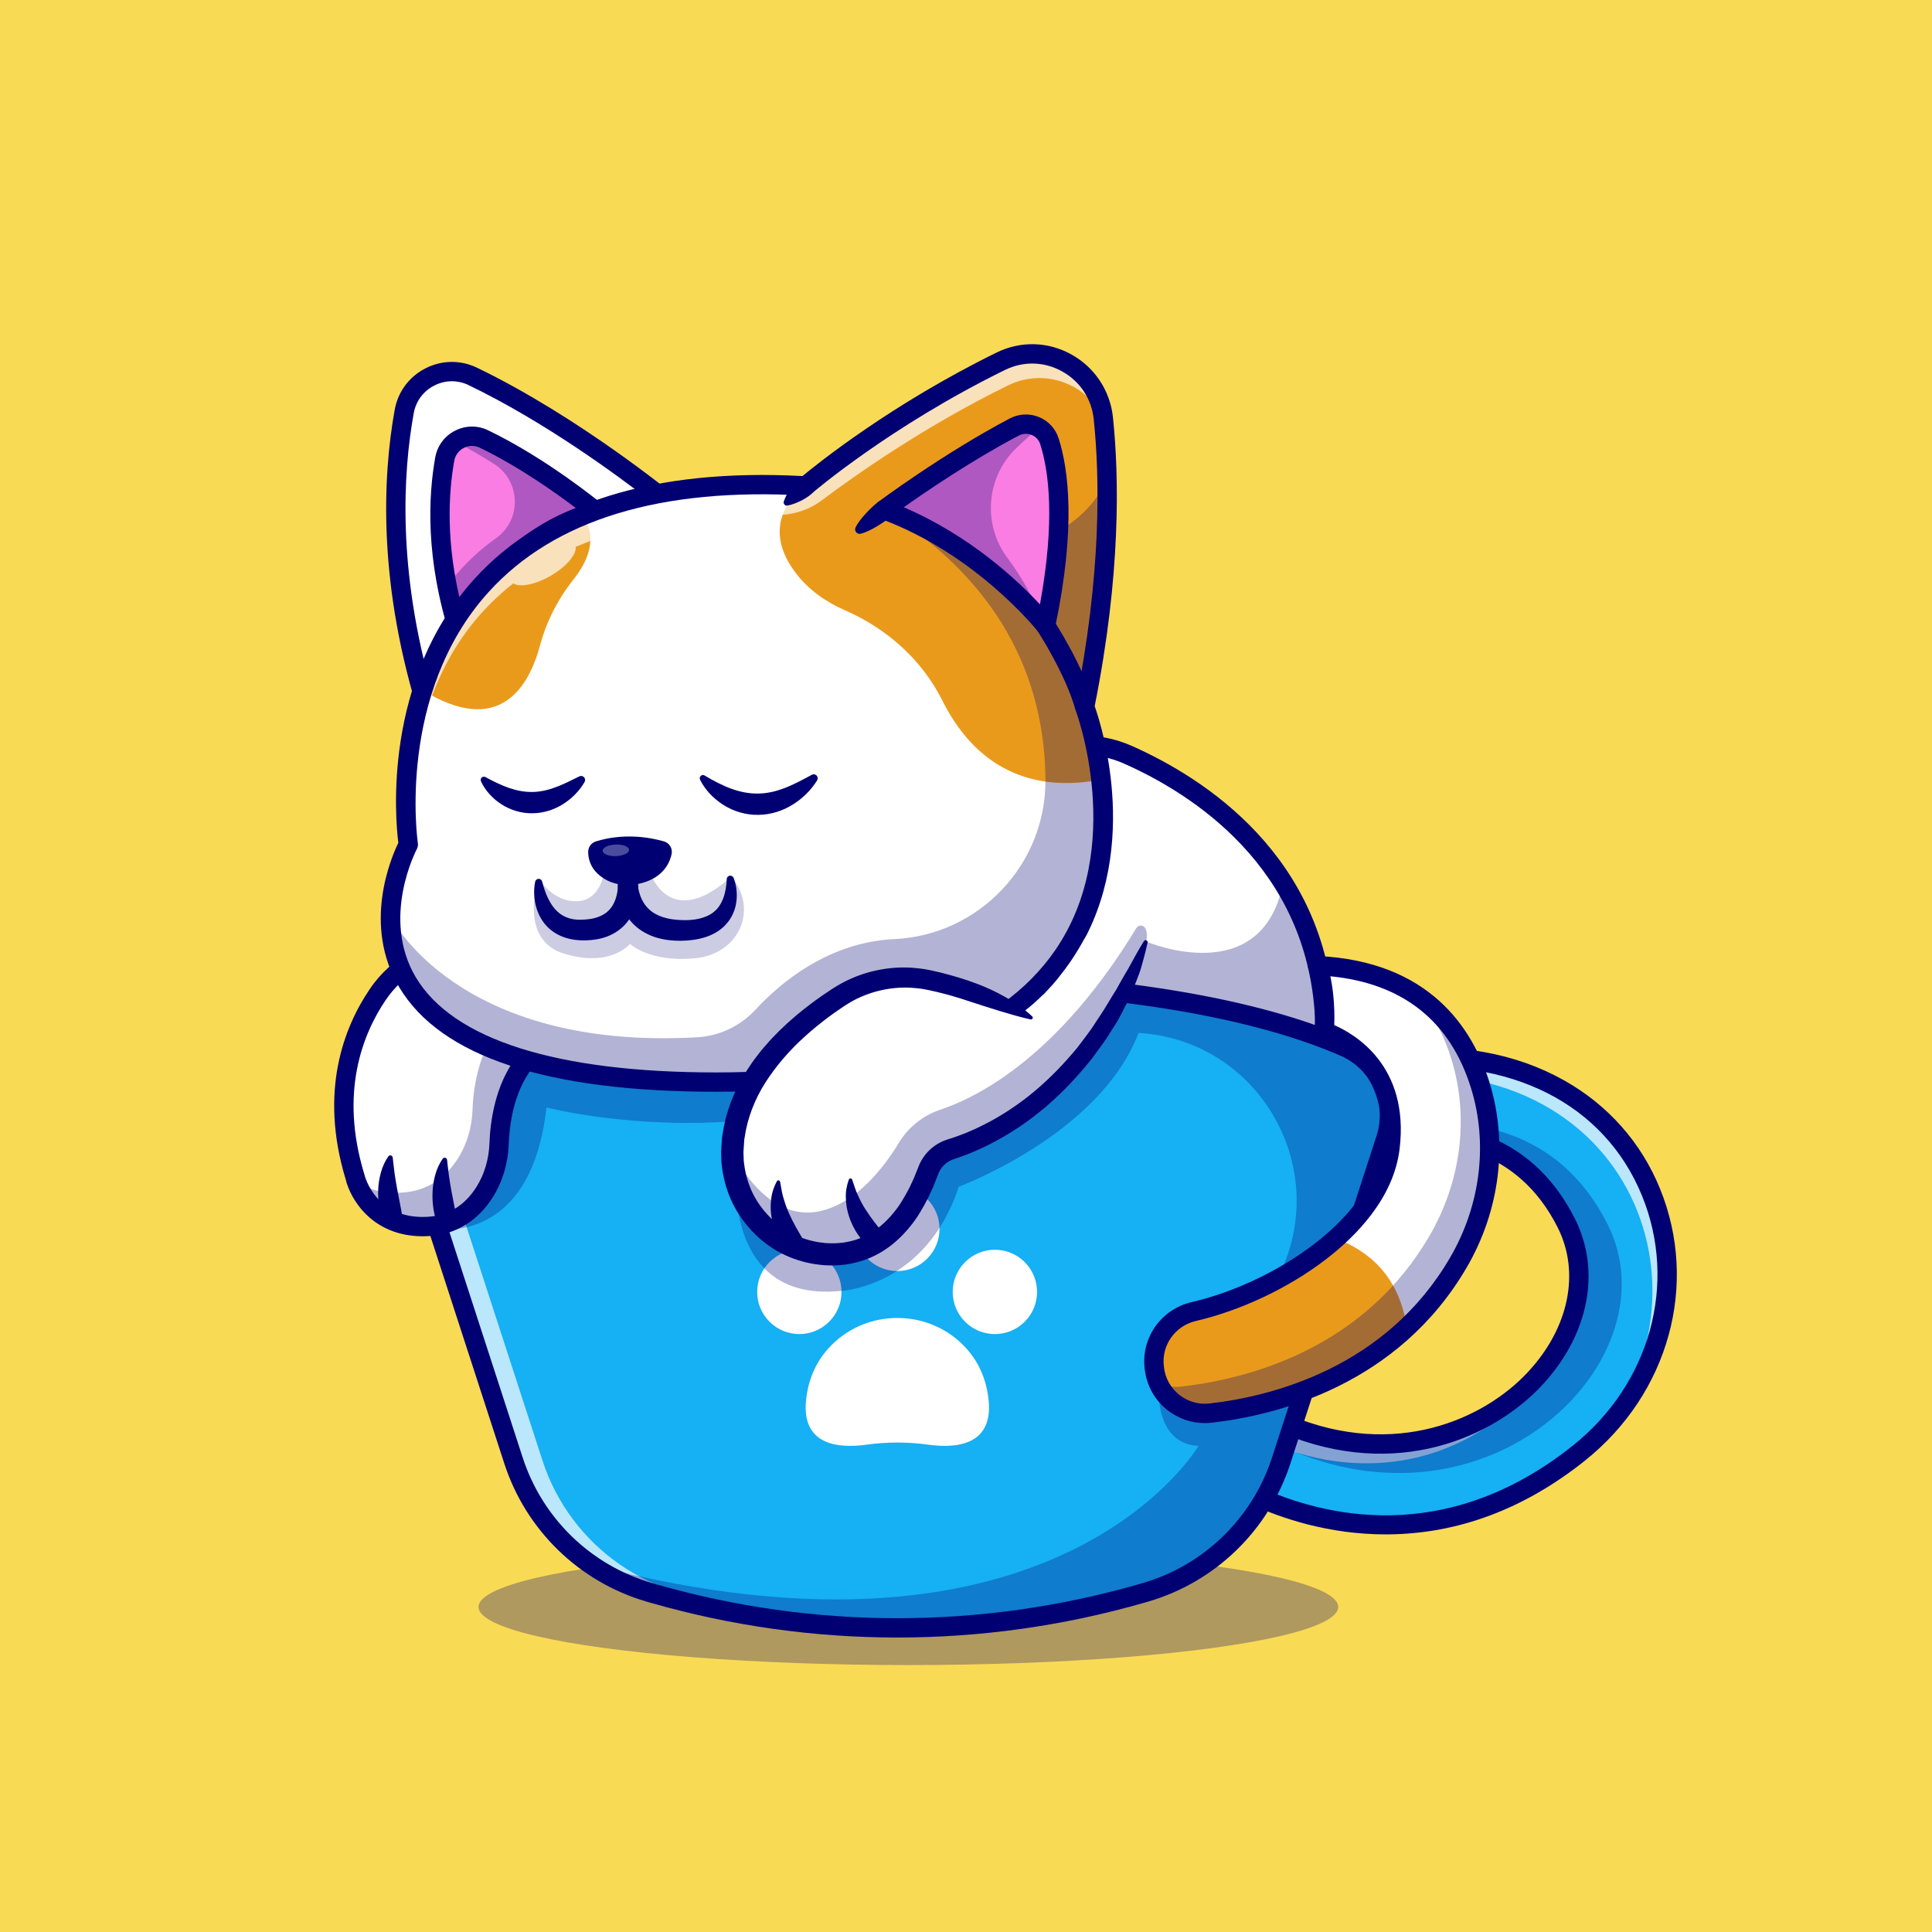 <?xml version="1.0" encoding="utf-8"?>
<!-- Generator: Adobe Illustrator 27.5.0, SVG Export Plug-In . SVG Version: 6.00 Build 0)  -->
<svg version="1.1" id="Layer_1" xmlns="http://www.w3.org/2000/svg" xmlns:xlink="http://www.w3.org/1999/xlink" x="0px" y="0px"
	 viewBox="0 0 4000 4000" style="enable-background:new 0 0 4000 4000;" xml:space="preserve">
<g>
	<g>
		<rect style="fill:#F9DA55;" width="4000" height="4000"/>
	</g>
	<g>
		<g style="opacity:0.3;">
			<ellipse style="fill:#000072;" cx="1880.671" cy="3326.975" rx="889.946" ry="120.37"/>
		</g>
		<g>
			<g>
				<path style="fill:#FFFFFF;" d="M2570.35,2313.3c-97.95,13.6-224.35,12.35-331.8-49.5c-75.05-43.2-140.85-115.95-181.4-233.8
					c-46.3-134.55-51.5-234.55-36.05-308.6c29.3-140.55,182.9-216.95,314.15-158.75c99.7,44.2,234.55,125.5,321.4,264.4
					c47,74.95,79.95,166.7,85.9,278.45C2748,2208.6,2672.65,2299.1,2570.35,2313.3z"/>
			</g>
			<g>
				<path style="fill:#000072;" d="M2473.285,2322.698c-75.239,0-160.308-13.169-235.981-56.729
					c-84.073-48.398-145.483-127.515-182.52-235.156c-41.636-121.001-53.794-225.273-36.133-309.927
					c13.945-66.89,57.129-123.301,118.482-154.771c62.495-32.061,135.068-34.16,199.131-5.752
					c98.823,43.809,234.995,125.41,322.505,265.361c51.768,82.544,80.796,176.631,86.274,279.644
					c5.483,103.652-71.099,196.074-174.351,210.405l0,0C2541.723,2319.798,2508.579,2322.698,2473.285,2322.698z M2242.729,1545.476
					c-35.406,0-70.757,8.389-103.311,25.088c-60.005,30.776-102.236,85.942-115.874,151.343
					c-17.471,83.76-5.371,187.143,35.967,307.275c36.636,106.47,97.29,184.678,180.283,232.451
					c109.956,63.296,240.244,61.675,330.215,49.189l0,0c100.698-13.979,175.391-104.106,170.044-205.19
					c-5.439-102.153-34.209-195.435-85.522-277.256c-86.836-138.877-222.109-219.912-320.293-263.443
					C2304.936,1551.941,2273.813,1545.476,2242.729,1545.476z"/>
			</g>
		</g>
		<g style="opacity:0.3;">
			<path style="fill:#000072;" d="M2570.35,2313.3c-97.95,13.6-224.35,12.35-331.8-49.5L2374.6,1950
				c0,0,239.15,101.35,282.05-122.95c47,74.95,79.95,166.7,85.9,278.45C2748,2208.6,2672.65,2299.1,2570.35,2313.3z"/>
		</g>
		<g>
			<path style="fill:#000072;" d="M2471.987,2340.403c-70.176,0-134.146-11.357-191.035-33.999
				c-115.229-45.859-196.895-136.665-242.72-269.902c-42.651-124.004-55.005-231.387-36.714-319.175
				c15.02-72.095,61.533-132.891,127.617-166.792c67.222-34.492,145.298-36.743,214.209-6.187l0,0
				c148.955,66.05,401.475,226.646,419.165,560.083c5.981,112.661-77.207,213.115-189.39,228.691
				C2538.144,2337.981,2504.404,2340.403,2471.987,2340.403z M2242.734,1562.967c-32.671,0-65.293,7.744-95.342,23.159
				c-55.273,28.359-94.17,79.15-106.714,139.356c-16.802,80.644-4.897,180.908,35.376,298.013
				c91.777,266.826,317.959,294.097,491.567,270.01c91.772-12.744,159.834-94.863,154.946-186.953
				c-16.563-312.119-254.863-463.301-395.434-525.64l0,0C2300.112,1568.933,2271.406,1562.967,2242.734,1562.967z"/>
		</g>
		<g>
			<path style="fill:#16B0F4;" d="M2811.139,2294.135c11.171,35.25,45.407,57.99,82.211,54.409
				c90.587-8.815,258.867,2.675,349.864,184.521c120.646,241.098-202.864,572.614-579.251,416.195
				c-41.653-17.31-89.327,3.084-104.643,45.511l-1.413,3.914c-13.878,38.445,4.078,81.019,41.234,98.052
				c119.785,54.913,390.718,134.523,669.732-88.166c348.159-277.874,186.681-874.844-390.689-816.269
				C2828.591,2197.334,2796.08,2246.616,2811.139,2294.135L2811.139,2294.135z"/>
		</g>
		<g style="opacity:0.7;">
			<g>
				<path style="fill:#FFFFFF;" d="M2633.962,2989.259c201.108,83.576,387.09,27.833,498.322-78.969
					c-113.033,86.43-282.031,124.309-463.322,48.969c-36.337-15.101-77.242-1.496-97.263,30.387
					C2590.753,2981.381,2613.112,2980.594,2633.962,2989.259z"/>
			</g>
			<g>
				<path style="fill:#FFFFFF;" d="M2883.184,2197.303c-25.317,2.568-46.128,16.702-58.486,36.213
					c7.261-3.157,15.103-5.363,23.486-6.213c559.218-56.734,728.279,501.502,422.015,789.141c1.224-0.966,2.449-1.894,3.674-2.872
					C3622.031,2735.697,3460.554,2138.727,2883.184,2197.303z"/>
			</g>
		</g>
		<g style="opacity:0.3;">
			<path style="fill:#000072;" d="M2676.255,3004.2c423.911,176.169,788.27-197.205,652.39-468.745
				c-102.486-204.807-292.013-217.748-394.039-207.82c-41.452,4.034-80.01-21.577-92.592-61.279
				c-6.967-21.983-4.879-44.295,3.854-63.356c-30.112,17.956-46.171,55.028-34.729,91.134v0
				c11.171,35.25,45.407,57.99,82.211,54.409c90.587-8.815,258.867,2.675,349.864,184.521
				c120.646,241.098-202.864,572.613-579.252,416.195c-41.653-17.31-89.327,3.084-104.643,45.511l-1.413,3.914
				c-6.758,18.721-5.917,38.402,0.964,55.655C2576.561,3007.339,2629.72,2984.861,2676.255,3004.2z"/>
		</g>
		<g>
			<path style="fill:#000072;" d="M2868.808,3176.78c-118.057,0-216.133-33.501-278.003-61.865
				c-47.017-21.553-69.248-74.438-51.709-123.022l1.411-3.906c9.199-25.483,27.91-45.527,52.69-56.455
				c24.732-10.903,53.33-11.177,78.442-0.737c216.939,90.156,400.356,7.969,491.499-89.8
				c85.01-91.191,108.838-205.752,62.188-298.979c-85.391-170.649-243.457-181.987-330.039-173.564
				c-45.865,4.434-89.263-24.248-103.218-68.271c0-0.005,0-0.005,0-0.005c-8.989-28.374-4.77-58.916,11.582-83.799
				c16.387-24.932,42.817-40.957,72.515-43.97c139.229-14.141,261.133,7.554,362.271,64.443
				c90.81,51.079,159.37,128.472,198.267,223.813c80.913,198.33,18.476,424.8-155.357,563.54
				c-125.176,99.907-262.07,151.235-406.87,152.549C2872.587,3176.771,2870.688,3176.78,2868.808,3176.78z M2633.208,2963.069
				c-8.125,0-16.221,1.689-23.877,5.063c-14.673,6.47-25.752,18.34-31.196,33.428l-1.411,3.906
				c-10.42,28.857,2.803,60.278,30.752,73.091c128.486,58.896,383.642,126.104,648.921-85.615
				c159.844-127.578,217.422-335.415,143.271-517.173c-77.583-190.166-271.748-288.662-519.468-263.569
				c-17.661,1.792-33.379,11.323-43.12,26.143c-9.707,14.775-12.212,32.905-6.875,49.751v-0.005
				c8.281,26.147,34.072,43.169,61.206,40.547c96.826-9.409,273.599,3.447,369.688,195.479
				c54.321,108.555,27.998,240.425-68.701,344.155c-99.883,107.148-300.22,197.495-536.108,99.458
				C2648.808,2964.622,2640.996,2963.069,2633.208,2963.069z"/>
		</g>
		<g>
			<path style="fill:#16B0F4;" d="M2868.9,2358.05l-216.35,665.9c-42.8,131.75-147.9,233.9-280.85,272.75
				c-3.4,1-6.75,1.95-10.15,2.95c-328.95,94.05-678.5,94.05-1007.45-0.05c-3.35-0.95-6.7-1.9-10.1-2.9
				c-43.45-12.7-83.95-32.15-120.25-57.3c-74.75-51.5-131.8-126.8-160.6-215.45l-155.85-479.7l-60.5-186.2
				c-24.7-76.05,12.15-158.65,85.45-190.6C1071.6,2106.7,1348.4,2030,1857.85,2030s786.25,76.7,925.6,137.45
				C2856.75,2199.4,2893.65,2282,2868.9,2358.05z"/>
		</g>
		<g>
			<g>
				<path style="fill:#FFFFFF;" d="M1794.122,2991.023c42.331-5.856,85.139-5.856,127.47,0
					c58.431,8.084,134.592,1.384,125.27-91.834c-5.303-53.034-28.072-90.82-56.073-117.63c-73.622-70.491-192.243-70.491-265.866,0
					c-28.001,26.81-50.769,64.596-56.073,117.63C1659.53,2992.407,1735.691,2999.107,1794.122,2991.023z"/>
			</g>
			<g>
				<circle style="fill:#FFFFFF;" cx="1857.857" cy="2544.251" r="87.32"/>
			</g>
			<g>
				
					<ellipse transform="matrix(0.707 -0.707 0.707 0.707 -1406.546 1953.987)" style="fill:#FFFFFF;" cx="1655.399" cy="2674.844" rx="87.32" ry="87.32"/>
			</g>
			<g>
				
					<ellipse transform="matrix(0.707 -0.707 0.707 0.707 -1287.948 2240.307)" style="fill:#FFFFFF;" cx="2060.316" cy="2674.844" rx="87.32" ry="87.32"/>
			</g>
		</g>
		<g style="opacity:0.7;">
			<path style="fill:#FFFFFF;" d="M1414.1,3299.6c-3.35-0.95-6.7-1.9-10.1-2.9c-43.45-12.7-83.95-32.15-120.25-57.3
				c-74.75-51.5-131.8-126.8-160.6-215.45l-155.85-479.7l-60.5-186.2c-24.7-76.05,12.15-158.65,85.45-190.6
				c136.587-59.546,405.259-134.404,895.6-137.35c-9.92-0.059-19.898-0.1-30-0.1c-509.45,0-786.25,76.7-925.6,137.45
				c-73.3,31.95-110.15,114.55-85.45,190.6l60.5,186.2l155.85,479.7c28.8,88.65,85.85,163.95,160.6,215.45
				c36.3,25.15,76.8,44.6,120.25,57.3c3.4,1,6.75,1.95,10.1,2.9c174.209,49.835,354.196,73.263,533.841,70.322
				C1728.295,3367.315,1568.916,3343.887,1414.1,3299.6z"/>
		</g>
		<g style="opacity:0.3;">
			<path style="fill:#000072;" d="M2868.9,2358.05l-216.35,665.9c-42.8,131.75-147.9,233.9-280.85,272.75
				c-3.4,1-6.75,1.95-10.15,2.95c-328.95,94.05-678.5,94.05-1007.45-0.05c-3.35-0.95-6.7-1.9-10.1-2.9
				c-43.45-12.7-83.95-32.15-120.25-57.3c965.8,254.4,1257.7-245.85,1257.7-245.85c-94.3-4.35-82.45-128.5-82.45-128.5
				c108.32,9.226,192.222-102.01,252.673-231.793c102.648-220.378-46.181-476.16-288.612-494.328
				c-3.894-0.292-5.911-0.379-5.911-0.379c-79.3,210-372.15,318.4-372.15,318.4c-67.85,206.9-242.35,215.6-242.35,215.6
				c-290.9,30.35-211.05-352.25-211.05-352.25c-221.8,18.9-400.15-27.45-400.15-27.45c-32.15,285-224.15,251.4-224.15,251.4
				l-60.5-186.2c-24.7-76.05,12.15-158.65,85.45-190.6C1071.6,2106.7,1348.4,2030,1857.85,2030s786.25,76.7,925.6,137.45
				C2856.75,2199.4,2893.65,2282,2868.9,2358.05z"/>
		</g>
		<g>
			<path style="fill:#000072;" d="M1857.856,3390.325c-171.348,0-342.656-23.823-509.243-71.479
				c-3.398-0.972-6.807-1.958-10.215-2.954c-139.355-40.742-249.36-147.568-294.263-285.762l-216.357-665.884
				c-28.076-86.416,13.408-178.896,96.499-215.127c145.547-63.467,425.664-139.121,933.579-139.121
				c507.92,0,788.037,75.654,933.584,139.121c83.086,36.23,124.57,128.711,96.494,215.127l-216.353,665.884
				c-44.902,138.188-154.917,245.02-294.282,285.767c-3.423,1.001-6.831,1.987-10.24,2.964
				C2200.507,3366.497,2029.164,3390.325,1857.856,3390.325z M1857.856,2049.998c-501.021,0-775.532,73.843-917.593,135.791
				c-64.121,27.954-96.123,99.36-74.438,166.094l216.357,665.884c40.806,125.61,140.786,222.705,267.446,259.736
				c3.34,0.977,6.66,1.934,9.985,2.886c325.932,93.242,670.488,93.247,996.441,0.015c3.33-0.957,6.679-1.924,10.024-2.9
				c126.66-37.031,226.646-134.131,267.456-259.736l216.353-665.884c21.684-66.733-10.318-138.14-74.434-166.094
				C2633.393,2123.841,2358.881,2049.998,1857.856,2049.998z"/>
		</g>
		<g>
			<g>
				<g>
					<path style="fill:#FFFFFF;" d="M3019.35,2614.1c-32.1,55-69.9,100.55-110.7,138.15c-132.5,122.3-296.85,161.3-401.95,173.4
						c-57.85,6.65-110.1-34.8-116.7-92.7l-0.3-2.85c-6.1-53.45,29.25-102.35,81.65-114.6c101.4-23.7,216.85-79.9,298.95-155.3
						c58-53.25,99.35-116,107.55-183.75c23.6-195-136.05-240.55-136.05-240.55c5.35-84.1-13.95-136.6-13.95-136.6
						c212.15,9.95,300.65,131.55,336.65,247.05C3102.85,2369.4,3084.35,2502.75,3019.35,2614.1z"/>
				</g>
				<g>
					<path style="fill:#000072;" d="M2494.443,2928.855c-24.248,0-47.607-8.105-66.865-23.394
						c-22.568-17.915-36.792-43.569-40.063-72.227l-0.298-2.876c-6.196-54.272,29.726-104.707,83.564-117.295
						c107.046-25.02,221.167-84.302,297.832-154.707c62.339-57.231,99.253-120.239,106.758-182.212
						c23.056-190.532-132.681-237.388-134.258-237.842l-1.933-0.552l0.127-2.007c5.249-82.529-13.608-135.063-13.804-135.586
						l-1.294-3.53l3.76,0.176c219.229,10.283,305.313,140.977,338.921,248.804c37.705,120.986,21.167,255.757-45.381,369.751
						c-30.406,52.104-67.808,98.779-111.162,138.73c-130.542,120.488-291.401,161.152-403.359,174.048
						C2502.788,2928.616,2498.603,2928.855,2494.443,2928.855z M2744.413,2134.114c18.223,6.133,158.086,59.473,135.918,242.637
						c-7.646,63.169-45.112,127.241-108.34,185.288c-77.256,70.957-192.237,130.688-300.069,155.898
						c-51.372,12.007-85.649,60.107-79.736,111.88l0.298,2.876c3.115,27.305,16.685,51.768,38.203,68.853
						c21.509,17.08,48.379,24.79,75.728,21.621c111.216-12.808,270.991-53.179,400.542-172.754
						c42.988-39.614,80.078-85.903,110.234-137.573l0,0c65.84-112.788,82.212-246.094,44.922-365.747
						c-32.944-105.703-117.09-233.701-330.752-245.112C2735.444,2015.086,2748.598,2063.709,2744.413,2134.114z"/>
				</g>
			</g>
			<g>
				<path style="fill:#EA9A1B;" d="M2765.808,2564.161c-81.791,73.382-194.863,128.06-294.458,151.339
					c-52.4,12.25-87.75,61.15-81.65,114.6l0.3,2.85c6.6,57.9,58.85,99.35,116.7,92.7c105.099-12.1,269.449-51.1,401.949-173.4
					c1.357-1.251,2.683-2.584,4.034-3.854C2897.084,2641.464,2832.712,2589.17,2765.808,2564.161z"/>
			</g>
			<g style="opacity:0.3;">
				<path style="fill:#000072;" d="M3064.5,2246.35c-20.693-66.391-58.799-134.755-127.699-182.813
					c32.736,39.185,54.022,83.932,67.699,127.813c38.35,123.05,19.85,256.4-45.15,367.75c-32.1,55-69.9,100.55-110.7,138.15
					c-132.5,122.3-296.85,161.3-401.95,173.4c-16.707,1.921-32.899-0.279-47.708-5.619c18.508,40.271,61.275,65.957,107.708,60.619
					c105.1-12.1,269.45-51.1,401.95-173.4c40.8-37.6,78.6-83.15,110.7-138.15C3084.35,2502.75,3102.85,2369.4,3064.5,2246.35z"/>
			</g>
			<g>
				<path style="fill:#000072;" d="M2494.408,2946.351c-28.208,0-55.391-9.443-77.788-27.246
					c-26.196-20.825-42.705-50.61-46.49-83.872l-0.327-2.861c-7.173-63.145,34.517-121.758,96.977-136.353
					c88.306-20.63,180.571-64.272,253.135-119.731c57.119-43.657,127.441-114.18,138.086-202.256
					c21.152-174.966-115.918-217.212-121.763-218.926c-8.979-2.632-15.005-11.152-14.409-20.488
					c4.99-78.252-12.588-127.964-12.764-128.457c-2.271-6.284-1.265-13.315,2.705-18.696c3.97-5.381,10.347-8.467,17.021-8.135
					c229.375,10.767,319.541,147.905,354.79,261.06c39.16,125.688,22.051,265.571-46.948,383.774
					c-141.943,243.198-391.518,305.723-527.656,321.348C2504.106,2946.072,2499.242,2946.351,2494.408,2946.351z M2762.465,2122.42
					c42.158,18.267,156.069,84.15,135.244,256.411c-12.314,101.909-90.273,180.908-153.501,229.233
					c-76.904,58.779-174.707,105.034-268.325,126.909c-42.7,9.976-71.216,49.902-66.333,92.876l0.327,2.856
					c2.573,22.646,13.809,42.915,31.631,57.085c17.866,14.204,40.21,20.586,62.91,17.983
					c128.706-14.775,364.512-73.623,497.671-301.777c63.35-108.525,79.131-236.719,43.301-351.714
					c-43.164-138.56-141.001-216.172-291.03-231.011C2759.076,2043.753,2763.935,2078.465,2762.465,2122.42z"/>
			</g>
		</g>
		<g>
			<g>
				<g>
					<path style="fill:#FFFFFF;" d="M969.588,1961.653c-74.967-1.884-145.574,35.367-187.573,97.493
						c-50.982,75.414-100.466,202.012-47.015,377.283c0,0,25.179,109.286,150.536,102.857
						c59.545-3.053,95.882-36.566,117.625-70.913c19.103-30.178,28.936-65.242,30.193-100.936
						c1.335-37.894,9.742-112.931,52.633-167.841c73.456-94.041,9.229-232.045-109.966-237.709
						C973.898,1961.785,971.754,1961.707,969.588,1961.653z"/>
				</g>
				<g>
					<path style="fill:#000072;" d="M875.131,2542.054c-116.987,0.015-142.319-103.984-142.568-105.063
						c-53.696-176.05-3.877-303.423,47.383-379.248c43.022-63.643,113.916-100.464,189.707-98.589
						c2.183,0.054,4.351,0.132,6.489,0.239c57.222,2.715,105.684,35.513,129.634,87.72c23.745,51.763,17.085,109.341-17.822,154.024
						c-42.139,53.945-50.728,127.402-52.1,166.387c-1.318,37.334-11.895,72.671-30.581,102.188
						c-28.623,45.225-68.867,69.473-119.609,72.07C882.079,2541.966,878.559,2542.054,875.131,2542.054z M964.057,1964.085
						c-71.987,0-138.945,35.776-179.971,96.46c-50.645,74.922-99.858,200.82-46.694,375.156
						c1.055,4.541,26.343,107.212,148.018,101.089c49.028-2.515,87.93-25.981,115.635-69.756
						c18.218-28.77,28.525-63.237,29.81-99.688c1.396-39.59,10.151-114.229,53.164-169.287
						c33.726-43.184,40.161-98.833,17.212-148.862c-23.154-50.479-70.01-82.183-125.327-84.815
						c-2.104-0.098-4.233-0.176-6.377-0.229l0,0C967.7,1964.104,965.878,1964.085,964.057,1964.085z"/>
				</g>
			</g>
			<g style="opacity:0.3;">
				<path style="fill:#000072;" d="M1052.276,1987.188c17.262,45.107,12.977,98.538-21.291,142.408
					c-42.891,54.91-51.298,129.947-52.633,167.842c-1.257,35.693-11.09,70.758-30.193,100.936
					c-21.742,34.347-58.08,67.86-117.625,70.913c-40.198,2.061-70.052-7.8-92.121-22.117c10.155,27.36,46.098,97.297,147.121,92.117
					c59.545-3.054,95.882-36.567,117.625-70.913c19.103-30.178,28.936-65.242,30.193-100.936
					c1.334-37.895,9.742-112.931,52.633-167.842C1141.503,2128.521,1118.341,2032.375,1052.276,1987.188z"/>
			</g>
			<g>
				<path style="fill:#000072;" d="M795.448,2534.57c-2.972-6.279-4.714-11.662-6.459-17.565c-1.577-5.823-2.922-11.68-3.892-17.612
					c-1.9-11.863-2.571-23.949-2.08-36.041c0.397-12.069,2.357-24.235,5.654-35.977c3.186-11.75,8.335-23.161,15.353-33.196
					c1.576-2.254,4.68-2.804,6.935-1.228c1.191,0.833,1.907,2.094,2.084,3.43l0.042,0.33c1.499,11.695,2.347,22.371,3.912,33.016
					c1.659,10.61,3.119,20.932,5.121,31.245l5.944,30.728l2.955,15.325c0.807,5.017,1.983,10.472,2.377,14.89l0.203,2.277
					c0.986,11.046-7.168,20.8-18.214,21.786C806.782,2546.747,798.954,2541.934,795.448,2534.57z"/>
			</g>
			<g>
				<path style="fill:#000072;" d="M907.96,2539.392c-2.972-6.279-4.714-11.662-6.459-17.565c-1.577-5.823-2.922-11.681-3.89-17.612
					c-1.901-11.863-2.571-23.949-2.081-36.04c0.397-12.069,2.358-24.235,5.654-35.977c3.186-11.75,8.336-23.161,15.353-33.196
					c1.576-2.254,4.681-2.804,6.935-1.228c1.191,0.833,1.907,2.094,2.084,3.43l0.043,0.33c1.498,11.695,2.348,22.371,3.911,33.016
					c1.659,10.61,3.119,20.932,5.121,31.245l5.945,30.728l2.954,15.324c0.808,5.017,1.982,10.472,2.377,14.89l0.204,2.277
					c0.986,11.046-7.169,20.8-18.214,21.786C919.296,2551.568,911.466,2546.756,907.96,2539.392z"/>
			</g>
			<g>
				<path style="fill:#000072;" d="M875.253,2559.554c-103.794,0-149.561-75.811-159.575-117.925
					c-55.44-182.49-3.56-314.8,49.771-393.687c46.372-68.604,122.739-108.384,204.643-106.284h-0.005
					c2.319,0.059,4.624,0.142,6.899,0.254c62.91,2.988,118.364,40.503,144.697,97.905c26.523,57.822,19.072,122.153-19.937,172.09
					c-39.097,50.049-47.109,119.365-48.408,156.23c-1.426,40.435-12.935,78.794-33.281,110.933
					c-31.392,49.59-77.554,77.319-133.496,80.19C882.719,2559.456,878.945,2559.554,875.253,2559.554z M964.067,1981.585
					c-66.167,0-127.729,32.915-165.483,88.76c-48.511,71.763-95.605,192.52-44.453,360.249c0.137,0.444,0.254,0.894,0.357,1.343
					c0.898,3.711,23.535,92.993,130.024,87.373c43.027-2.202,77.256-22.939,101.748-61.636
					c16.558-26.147,25.933-57.598,27.109-90.942c1.465-41.714,10.801-120.488,56.855-179.443
					c29.624-37.93,35.273-86.826,15.103-130.791c-20.381-44.419-61.597-72.319-110.254-74.634c-1.982-0.093-3.975-0.166-5.981-0.215
					h-0.005C967.411,1981.604,965.737,1981.585,964.067,1981.585z"/>
			</g>
		</g>
		<g>
			<g>
				<g>
					<g>
						<path style="fill:#FFFFFF;" d="M1385.357,1042.5c0,0-195.705-161.697-406.612-263.249
							c-59.45-28.625-130.142,7.656-141.849,72.592c-23.106,128.163-37.016,352.183,53.461,634.708
							C890.357,1486.551,1015.37,1146.458,1385.357,1042.5z"/>
					</g>
					<g>
						<path style="fill:#000072;" d="M890.195,1494.236l-2.222-6.924c-88.936-277.725-78.203-499.102-53.54-635.913
							c5.732-31.797,25.596-58.491,54.487-73.237c28.799-14.692,61.934-15.112,90.908-1.162
							c208.77,100.523,405.161,261.953,407.119,263.569l3.682,3.042l-4.6,1.294c-190.4,53.501-314.37,170.923-384.844,260.01
							c-76.416,96.601-108.174,181.65-108.482,182.5L890.195,1494.236z M935.6,771.834c-15.161,0-30.327,3.599-44.404,10.786
							c-27.49,14.023-46.387,39.419-51.841,69.668c-24.365,135.151-35.063,353.223,51.265,626.841
							c9.018-21.86,41.904-95.434,106.533-177.168c70.366-88.999,193.75-206.079,382.905-260.557
							c-28.027-22.661-209.976-167.246-402.397-259.902C964.267,775.057,949.936,771.834,935.6,771.834z"/>
					</g>
				</g>
				<g>
					<path style="fill:#000072;" d="M890.361,1506.541c-0.147,0-0.293,0-0.444-0.005c-8.53-0.186-16.006-5.757-18.608-13.887
						c-90.034-281.157-79.111-505.591-54.097-644.355c6.714-37.227,29.951-68.467,63.755-85.718
						c33.706-17.197,72.505-17.69,106.455-1.343c210.659,101.431,408.696,264.214,410.674,265.845
						c5.737,4.741,8.369,12.275,6.826,19.556c-1.538,7.28-6.992,13.106-14.155,15.117
						c-185.361,52.085-306.27,166.343-375.059,253.018c-75.015,94.521-106.279,177.866-106.587,178.696
						C906.215,1501.331,898.715,1506.541,890.361,1506.541z M935.6,789.349c-12.441,0-24.893,2.959-36.45,8.857
						c-22.583,11.523-38.096,32.363-42.573,57.188c-22.695,125.898-33.34,324.873,37.539,574.458
						c17.729-34.907,46.646-84.79,89.307-138.745c67.92-85.899,184.17-197.388,359.78-256.524
						c-62.144-48.232-214.146-160.757-373.135-237.314C959.096,791.985,947.353,789.349,935.6,789.349z"/>
				</g>
			</g>
			<g>
				<path style="fill:#F97DE2;" d="M1234,1059.164c0,0-111.735-92.319-232.15-150.299c-33.942-16.343-74.303,4.371-80.987,41.445
					c-13.192,73.173-21.134,201.075,30.523,362.379C951.386,1312.69,1022.76,1118.518,1234,1059.164z"/>
				<path style="fill:#000072;" d="M951.225,1320.379l-2.222-6.929c-50.845-158.779-44.702-285.356-30.601-363.584
					c3.335-18.486,14.878-34.009,31.675-42.578c16.743-8.54,36.006-8.789,52.856-0.674
					c119.312,57.446,231.538,149.697,232.656,150.62l3.682,3.042l-4.595,1.294c-207.612,58.335-280.234,250.049-280.942,251.983
					L951.225,1320.379z M977.216,905.706c-8.486,0-16.982,2.012-24.863,6.035c-15.396,7.857-25.977,22.075-29.028,39.014
					c-13.809,76.587-19.917,199.893,28.369,354.609c14.692-34.077,92.124-193.071,277.002-247.28
					c-20.361-16.357-121.338-95.644-227.93-146.968C993.266,907.508,985.244,905.706,977.216,905.706z"/>
			</g>
			<g style="opacity:0.3;">
				<path style="fill:#000072;" d="M1001.85,908.865c-20.081-9.669-42.358-6.295-58.629,5.691
					c27.618,14.298,54.439,30.039,79.175,45.641c56.104,35.387,58.41,116.261,4.166,154.438
					c-43.671,30.736-76.697,66.371-100.809,98.597c6.141,31.46,14.495,64.677,25.633,99.457c0,0,71.375-194.172,282.614-253.525
					C1234,1059.164,1122.264,966.845,1001.85,908.865z"/>
			</g>
			<g>
				<path style="fill:#000072;" d="M951.396,1332.674c-0.156,0-0.308,0-0.459-0.005c-8.525-0.195-15.996-5.757-18.599-13.882
					c-51.943-162.207-45.615-291.841-31.157-372.026c4.311-23.911,19.233-43.984,40.942-55.059
					c21.66-11.05,46.587-11.362,68.403-0.854c121.211,58.359,231.572,149.063,236.211,152.895
					c5.737,4.741,8.369,12.276,6.826,19.556c-1.538,7.28-6.992,13.105-14.155,15.117
					c-198.398,55.747-268.574,239.35-269.263,241.201C967.236,1327.469,959.741,1332.674,951.396,1332.674z M977.221,923.221
					c-5.771,0-11.548,1.372-16.914,4.111c-10.483,5.347-17.686,15.015-19.761,26.528c-12.158,67.427-18.164,172.085,15.586,303.227
					c33.462-59.004,105.61-156.294,236.025-205.259c-40.557-30.713-118.223-86.06-198.984-124.946
					C988.095,924.441,982.661,923.221,977.221,923.221z"/>
			</g>
			<g>
				<g>
					<path style="fill:#FFFFFF;" d="M2279.4,1614.05c25.75,225.85-36.05,626.3-797.6,626.3c-572.6,0-675-197.65-673.2-342.35
						c1-83.55,36.75-149.45,36.75-149.45s-122.1-797.1,822.85-742.5c0,0,160.05-138.45,403.75-258.05
						c92.4-45.4,201.7,15.45,212.4,117.85c3.95,37.75,6.85,80.95,7.75,129.55c2.25,122.25-8.1,278.7-46.4,468.15
						C2245.7,1463.55,2269.3,1525.3,2279.4,1614.05z"/>
				</g>
				<g>
					<path style="fill:#000072;" d="M1481.801,2242.85c-295.723,0-497.632-52.617-600.122-156.387
						c-51.064-51.704-76.494-115.122-75.581-188.491c0.942-78.472,32.744-142.305,36.665-149.873
						c-2.519-18.193-41.255-324.907,152.857-538.237c140.483-154.39,366.504-223.848,671.724-206.367
						c12.422-10.566,170.889-143.579,403.506-257.739c44.668-21.943,95.283-20.693,138.882,3.408
						c43.799,24.214,71.904,66.65,77.104,116.426c4.321,41.309,6.934,84.971,7.764,129.766
						c2.671,145.098-12.906,302.549-46.304,467.988c2.597,7.061,24.135,67.344,33.589,150.425l0,0
						c13.071,114.639,3.979,278.936-113.55,410.63C2038.969,2169.354,1807.983,2242.85,1481.801,2242.85z M1577.656,1005.862
						c-258.677,0-452.935,69.566-578.311,207.334c-197.5,217.021-152.007,531.821-151.523,534.976l0.127,0.83l-0.4,0.737
						c-0.357,0.654-35.469,66.367-36.45,148.291c-0.894,71.987,24.048,134.204,74.141,184.917
						c101.514,102.788,302.227,154.902,596.563,154.902c324.697,0,554.424-72.935,682.803-216.782
						c116.299-130.313,125.268-293.11,112.309-406.733l0,0c-9.941-87.378-33.311-149.277-33.545-149.893l-0.259-0.679l0.142-0.708
						c33.423-165.342,49.019-322.671,46.348-467.612c-0.825-44.648-3.428-88.164-7.735-129.336
						c-5.029-48.125-32.202-89.155-74.556-112.568c-42.148-23.296-91.084-24.502-134.253-3.291
						c-240.63,118.091-401.621,256.309-403.218,257.69l-0.767,0.664l-1.016-0.059
						C1637.114,1006.756,1606.957,1005.862,1577.656,1005.862z"/>
				</g>
			</g>
			<g>
				<path style="fill:#EA9A1B;" d="M1204.833,1068.336c0,0,49.441,47.133-17.681,131.629
					c-31.933,40.198-55.686,86.455-68.988,136.041c-22.633,84.372-83.149,191.678-243.334,92.913
					C874.83,1428.919,948.772,1148.28,1204.833,1068.336z"/>
			</g>
			<g>
				<path style="fill:#EA9A1B;" d="M2245.7,1463.55c0,0,23.6,61.75,33.7,150.5c-184.007,35.345-279.682-66.104-328.435-163.729
					c-42.183-84.471-114.94-149.083-201.506-186.781c-37.203-16.201-74.25-40.638-102.159-77.491c-85.15-112.5,20.9-180,20.9-180
					S1828.25,867.6,2071.95,748c92.4-45.4,201.7,15.45,212.4,117.85C2298.2,998.55,2299.2,1198.8,2245.7,1463.55z"/>
			</g>
			<g style="opacity:0.3;">
				<path style="fill:#000072;" d="M2279.4,1614.05c25.75,225.85-36.05,626.3-797.6,626.3c-572.6,0-675-197.65-673.2-342.35h0.05
					c0,0,136.042,277.529,634.654,249.579c46.208-2.59,89.534-23.24,120.943-57.23c51.786-56.042,151.191-139.629,287.644-146.054
					c174.772-8.228,313.392-153.832,312.547-328.796c-0.885-183.092-72.028-397.107-333.688-559.699
					c17.5,10.1,328.45,184.75,461.35-60.4c2.25,122.25-8.1,278.7-46.4,468.15C2245.7,1463.55,2269.3,1525.3,2279.4,1614.05z"/>
			</g>
			<g style="opacity:0.7;">
				<path style="fill:#FFFFFF;" d="M2071.95,748c-243.7,119.6-403.75,258.05-403.75,258.05c-944.95-54.6-822.85,742.5-822.85,742.5
					s-35.75,65.9-36.75,149.45c-0.413,33.225,4.696,69.242,19.701,105.017c-3.568-18.824-4.922-37.318-4.701-55.017
					c1-83.55,36.75-149.45,36.75-149.45s-70.055-377.614,202.402-590.753c13.44,8.791,45.378,2.783,77.201-15.59
					c32.47-18.746,53.803-44.013,51.972-60.009c103.885-44.491,238.802-70.48,413.813-66.107
					c34.513,0.862,68.393-9.683,95.989-30.428c67.74-50.92,211.152-152.235,385.223-237.663
					c75.365-37.03,161.952-3.361,197.131,65.87C2272.177,762.681,2163.747,702.896,2071.95,748z"/>
			</g>
			<g style="opacity:0.2;">
				<path style="fill:#000072;" d="M1251.429,1803.214c0,0-6.733,60.155-55.179,62.679c-51.429,2.678-80.901-46.607-80.901-46.607
					s-44.189,125.357,52.24,155.089c96.429,29.732,136.774-20.089,136.774-20.089s41.4,39.205,135.637,29.553
					c92.411-9.464,130.307-103.482,73.591-169.375c0,0-119.394,123.75-173.234-19.286L1251.429,1803.214z"/>
			</g>
			<g>
				<path style="fill:#F97DE2;" d="M2164.8,1295.35c0,0-2.5-3.2-7.4-8.95l-0.05-0.05c-30.1-35.35-149.65-165.6-327.35-231
					c0,0,0.05,0,0.15-0.05c4.6-3.5,133-99.05,269.65-171.15c14.15-7.45,30-7.7,43.5-2.2c2.75,1.1,5.45,2.5,8,4.1
					c9.8,6.05,17.6,15.55,21.45,27.55C2191.85,973.45,2208,1090.3,2164.8,1295.35z"/>
				<path style="fill:#000072;" d="M2166.137,1301.121l-3.306-4.233c-0.019-0.024-2.5-3.188-7.334-8.867
					c-32.1-37.69-150.347-165.542-326.362-230.327l-13.169-4.844h13.286c9.839-7.354,134.497-99.746,269.38-170.913
					c14.224-7.481,30.85-8.32,45.61-2.3c2.798,1.118,5.62,2.563,8.384,4.292c10.635,6.567,18.633,16.836,22.505,28.911
					c20.01,62.695,34.883,180.039-7.885,383.027L2166.137,1301.121z M1835.239,1054.632
					c174.746,65.688,292.031,192.534,324.014,230.098c1.67,1.953,3.062,3.618,4.175,4.966
					c41.216-198.75,26.597-313.745,6.938-375.332c-3.506-10.938-10.742-20.239-20.381-26.187c-2.52-1.582-5.078-2.891-7.612-3.906
					c-13.413-5.459-28.496-4.702-41.411,2.09C1974.448,953.113,1856.972,1038.572,1835.239,1054.632z"/>
			</g>
			<g style="opacity:0.3;">
				<path style="fill:#000072;" d="M2157.35,1286.35c-30.1-35.35-149.65-165.6-327.35-231c0,0,0.05,0,0.15-0.05
					c4.6-3.5,133-99.05,269.65-171.15c14.15-7.45,30-7.7,43.5-2.2c2.75,1.1,5.45,2.5,8,4.1c-13.76,11.033-29.66,24.78-47.114,41.586
					c-62.505,60.184-70.436,157.497-18.684,227.145C2112.766,1191.473,2139.996,1236.425,2157.35,1286.35z"/>
			</g>
			<g>
				<path style="fill:#000072;" d="M2164.823,1315.359c-6.074,0-11.924-2.773-15.761-7.69
					c-1.24-1.587-127.285-160.449-325.967-233.54c-6.88-2.529-11.826-8.623-12.886-15.879c-1.06-7.256,1.938-14.512,7.807-18.901
					c1.318-0.986,133.482-99.541,272.471-172.891c18.828-9.932,40.913-11.021,60.596-2.969
					c19.488,7.969,34.326,24.014,40.713,44.014c20.65,64.688,36.128,185.195-7.402,391.977c-1.602,7.612-7.476,13.604-15.054,15.361
					C2167.836,1315.188,2166.323,1315.359,2164.823,1315.359z M1871.215,1050.247c138.208,59.199,236.753,152.524,281.894,201.157
					c31.899-173.765,18.442-275.791,0.581-331.733c-2.818-8.828-9.121-15.63-17.744-19.16c-8.701-3.545-18.457-3.071-26.792,1.323
					C2011.518,953.362,1917.26,1017.615,1871.215,1050.247z"/>
			</g>
			<g>
				<path style="fill:#000072;" d="M1005.669,1609.195c16.676,9.003,33.195,17.068,49.171,22.497
					c16.079,5.444,31.726,8.214,47.271,7.991c15.544-0.164,31.239-3.483,47.271-9.448c16.14-5.747,32.352-14.051,49.965-22.75
					l0.112-0.056c4.106-2.028,9.08-0.344,11.107,3.763c1.263,2.557,1.06,5.497-0.245,7.806
					c-10.352,18.006-25.278,33.373-43.632,45.23c-18.258,11.786-40.823,19.372-64.025,19.535
					c-23.188,0.436-46.141-6.624-64.564-18.633c-9.268-5.969-17.574-13.04-24.725-20.997c-3.556-4.004-6.895-8.143-9.805-12.623
					c-2.965-4.504-5.558-8.903-7.787-14.223c-1.42-3.385,0.176-7.28,3.561-8.699c1.917-0.803,3.996-0.641,5.698,0.266
					L1005.669,1609.195z"/>
			</g>
			<g>
				<path style="fill:#000072;" d="M1459.237,1605.881c18.425,10.98,37.085,20.67,55.413,27.296
					c18.434,6.634,36.714,10.075,54.9,9.807c18.188-0.187,36.494-4.249,54.863-11.425c18.494-6.948,36.83-16.867,56.35-27.388
					l0.083-0.045c3.997-2.154,8.982-0.661,11.135,3.335c1.443,2.676,1.241,5.806-0.244,8.222
					c-12.26,19.828-29.31,36.81-50.016,49.868c-20.598,12.997-45.773,21.327-71.617,21.513
					c-25.831,0.481-51.418-7.249-72.195-20.449c-10.447-6.561-19.871-14.346-28.07-23.104c-4.08-4.406-7.926-8.968-11.32-13.897
					c-3.448-4.953-6.511-9.817-9.169-15.64c-1.511-3.312-0.051-7.223,3.262-8.734c2.031-0.927,4.287-0.736,6.077,0.313
					L1459.237,1605.881z"/>
			</g>
			<g>
				<path style="fill:#000072;" d="M1233.44,1742.147c23.87-7.613,75.547-18.595,140.867-0.257
					c11.626,3.264,18.768,14.936,16.127,26.719c-4.685,20.901-20.093,51.275-69.285,61.526
					c-24.623,5.131-50.632,1.764-71.801-11.818c-15.969-10.246-30.833-26.945-31.594-53.728
					C1217.465,1754.424,1223.751,1745.238,1233.44,1742.147z"/>
			</g>
			
				<ellipse transform="matrix(0.999 -0.039 0.039 0.999 -67.191 50.642)" style="opacity:0.3;fill:#FFFFFF;" cx="1274.835" cy="1761.33" rx="27.403" ry="11.99"/>
			<g>
				<path style="fill:#000072;" d="M1319.543,1821.276l0.154,3.658c0.077,1.441,0.198,2.933,0.358,4.42
					c0.32,2.976,0.713,5.978,1.248,8.932c1.11,5.906,2.639,11.658,4.633,17.068c4.109,10.802,10.015,20.139,17.952,27.335
					c15.485,14.7,39.79,21.384,65.872,22.195c26.207,1.308,51.55-3.237,68.276-16.94c8.477-6.837,15.002-16.533,19.415-28.298
					c2.175-5.873,3.794-12.201,5.015-18.768c1.174-6.477,1.874-13.623,2.167-20.018l0.04-0.856c0.187-4.072,3.638-7.221,7.71-7.035
					c3.024,0.139,5.541,2.086,6.558,4.743c3.021,7.924,4.746,15.399,5.724,23.488c0.974,8.001,1.062,16.242,0.054,24.599
					c-1.94,16.598-8.854,34.151-21.395,47.689c-6.107,6.841-13.398,12.504-21.093,17.143c-7.777,4.468-15.906,7.88-24.132,10.37
					c-16.481,4.915-32.853,6.532-48.918,6.826c-16.077,0.068-32.712-1.637-49.357-6.431c-4.172-1.007-8.258-2.854-12.369-4.312
					c-4.039-1.896-8.145-3.544-12.046-5.873c-7.908-4.282-15.457-9.678-22.113-16.053c-13.37-12.74-23.159-29.001-28.351-45.805
					c-2.706-8.39-4.408-16.918-5.28-25.449c-0.432-4.268-0.734-8.53-0.688-12.837c-0.002-2.154,0.05-4.307,0.166-6.509
					c0.125-2.344,0.237-4.083,0.602-7.262c1.255-10.93,11.134-18.773,22.064-17.518c9.882,1.135,17.239,9.317,17.633,18.953
					L1319.543,1821.276z"/>
			</g>
			<g>
				<path style="fill:#000072;" d="M1319.418,1816.297c0.483,2.791,0.676,4.325,0.939,6.421c0.236,1.95,0.41,3.872,0.573,5.795
					c0.304,3.832,0.391,7.659,0.338,11.493c-0.06,7.667-0.808,15.401-2.324,23.15c-2.861,15.461-9.144,31.283-19.679,44.917
					c-10.41,13.71-25.228,24.096-40.496,30.183c-15.417,6.175-31.091,8.224-46.041,8.707c-14.817,0.315-31.042-1.304-46.453-7.029
					c-15.476-5.508-29.884-15.826-39.749-28.796c-10.013-12.926-15.732-27.76-18.549-42.248c-1.372-7.287-2.086-14.547-2.073-21.755
					c-0.015-7.278,0.577-14.154,2.13-21.617c0.836-4.015,4.768-6.592,8.782-5.756c2.87,0.597,5.005,2.776,5.685,5.436l0.178,0.711
					c6.089,24.021,16.221,47.468,31.193,61.207c7.405,6.993,15.897,11.515,25.399,14.351c9.595,2.843,20.149,3.208,31.588,2.393
					c11.304-0.73,22.128-2.733,31.089-6.773c9.154-3.731,16.516-9.221,22.202-16.45c5.845-7.104,9.897-16.296,12.498-26.57
					c1.235-5.14,2.18-10.526,2.693-16.028c0.259-2.75,0.386-5.517,0.521-8.274l0.061-4.078l-0.056-3.413l-0.037-2.259
					c-0.177-11.011,8.605-20.082,19.617-20.26C1309.409,1799.595,1317.782,1806.774,1319.418,1816.297z"/>
			</g>
			<g>
				<path style="fill:#000072;" d="M1681.357,1021.147c-3.232,3.322-6.96,6.077-10.859,8.633c-3.87,2.592-8.031,4.849-12.251,7.037
					c-4.307,2.09-8.689,4.094-13.358,5.767c-4.64,1.708-9.462,3.208-14.786,4.13c-3.56,0.616-6.945-1.769-7.561-5.329
					c-0.183-1.063-0.089-2.138,0.212-3.1c1.641-5.149,3.783-9.721,6.107-14.084c2.295-4.398,4.878-8.466,7.535-12.447
					c2.743-3.883,5.547-7.698,8.641-11.177c3.065-3.515,6.301-6.831,10.034-9.581c8.922-6.573,21.486-4.669,28.059,4.254
					C1689.041,1003.272,1688.092,1014.238,1681.357,1021.147z"/>
			</g>
			<g>
				<path style="fill:#000072;" d="M1842.579,1070.906c-8.707,7.406-18.357,13.647-28.275,19.556
					c-4.993,2.913-9.976,5.838-15.345,8.285c-5.361,2.458-10.853,4.753-16.986,6.257c-4.973,1.219-9.993-1.823-11.212-6.795
					c-0.533-2.178-0.245-4.375,0.66-6.247c2.751-5.684,6.143-10.576,9.666-15.306c3.513-4.741,7.415-9.003,11.306-13.277
					c7.849-8.466,15.968-16.599,25.028-23.569c8.757-6.737,21.318-5.099,28.055,3.659
					C1852.002,1051.951,1850.629,1064.036,1842.579,1070.906z"/>
			</g>
			<g>
				<path style="fill:#000072;" d="M2226.45,1468.953c-20.669-74.009-77.783-161.758-78.36-162.637l33.462-21.919
					c2.486,3.794,61.069,93.745,83.423,173.794L2226.45,1468.953z"/>
			</g>
			<g>
				<path style="fill:#000072;" d="M1481.786,2260.359c-349.297,0-569.756-72.827-655.244-216.46
					c-76.592-128.691-16.88-267.974-1.851-298.808c-6.079-48.198-33.11-336.983,158.008-547.017
					c143.14-157.3,371.504-228.701,678.711-212.412c32.192-26.694,185.249-149.404,401.709-255.64
					c49.888-24.487,106.411-23.071,155.098,3.843c48.135,26.626,80.283,75.186,86.001,129.897
					c12.837,122.827,16.616,326.03-37.793,598.242c15.225,43.11,100.444,311.157-48.867,528.047
					C2094.076,2169.412,1846.528,2260.359,1481.786,2260.359z M862.949,1758.084c-0.762,1.411-75.259,142.754-1.851,265.659
					c76.826,128.628,291.455,196.616,620.688,196.616c350.791,0,587.256-85.117,702.822-252.988
					c147.608-214.409,43.491-493.862,42.422-496.66c-1.353-3.54-1.675-7.388-0.923-11.099
					c54.565-270.034,50.962-470.81,38.325-591.689c-4.424-42.344-28.325-78.447-65.581-99.053
					c-37.07-20.513-80.127-21.577-118.105-2.94c-238.315,116.958-397.866,253.896-399.448,255.269
					c-3.936,3.403-9.136,5.171-14.238,4.839c-298.687-17.295-518.931,49.673-654.775,198.96
					c-191.977,210.972-147.632,517.476-147.158,520.547C865.786,1749.851,865.019,1754.251,862.949,1758.084L862.949,1758.084z"/>
			</g>
		</g>
		<g>
			<g>
				<path style="fill:#FFFFFF;" d="M2372.15,1950c-0.05,0.15-0.15,0.35-0.2,0.55c-114.95,310.5-321.3,403.45-403.45,428.9
					c-21.7,6.7-39,23.15-46.75,44.5c-53.2,146.2-140,178.45-215.75,172.55c-108.95-8.5-191.8-102.75-189.9-211.95
					c2.65-152.2,131.25-262.2,221.4-320.75c54.7-35.5,121.2-48,185.05-34.9c110.85,22.7,209.05,76.55,212.7,78.5l-17.55-11.45
					c64.1-47.9,105.15-111.75,124.9-147.75c15-27.35,44.7-44.3,75.75-40.95c15,1.6,26.1,7.5,34.2,14.45
					C2367.3,1934.15,2372.15,1950,2372.15,1950z"/>
			</g>
			<g style="opacity:0.3;">
				<path style="fill:#000072;" d="M2372.15,1950c-0.05,0.15-0.15,0.35-0.2,0.55c-114.95,310.5-321.3,403.45-403.45,428.9
					c-21.7,6.7-39,23.15-46.75,44.5c-53.2,146.2-140,178.45-215.75,172.55c-108.95-8.5-191.8-102.75-189.9-211.95
					c0,0,68.55,152.3,186.4,121.9c73.054-18.845,127.586-89.411,158.488-140.334c19.475-32.094,49.653-56.415,85.245-68.357
					c83.377-27.976,247.129-113.975,406.318-376.059c0.03-0.049,0.059-0.098,0.089-0.147c4.621-7.675,16.08-6.71,19.294,1.653
					C2374.75,1930.537,2376.063,1939.826,2372.15,1950z"/>
			</g>
			<g>
				<path style="fill:#000072;" d="M2133.628,2110.616c-22.034-4.999-43.176-11.157-64.05-17.502
					c-20.874-6.344-41.411-13.053-61.886-19.71c-20.437-6.741-40.942-13.183-61.722-18.168c-5.171-1.375-10.371-2.55-15.583-3.638
					c-5.135-1.042-10.564-2.462-15.458-3.2c-9.926-1.981-20.027-2.817-30.098-3.491c-40.388-1.905-81.107,7.201-116.731,25.95
					c-4.359,2.514-8.867,4.764-13.069,7.54l-6.427,4.042l-6.65,4.509c-8.947,5.902-17.549,12.26-26.243,18.492
					c-17.025,12.903-33.778,26.161-49.403,40.539c-31.614,28.374-59.268,60.541-81.722,95.36
					c-22.146,34.997-37.173,73.713-42.904,113.68c-1.127,4.947-0.969,10.036-1.439,15.054l-1.023,15.09l0.488,14.711
					c-0.032,2.461,0.289,4.892,0.646,7.319l0.944,7.292c2.833,19.384,8.605,38.325,17.125,56.009
					c17.549,35.106,45.986,64.667,80.537,82.907c17.319,9.001,36.018,15.177,55.277,18.353c4.851,0.585,9.67,1.372,14.543,1.864
					c4.904,0.121,9.854,0.705,14.723,0.512c4.867-0.169,9.788-0.001,14.573-0.659l7.228-0.686c2.401-0.265,4.736-0.824,7.111-1.21
					c18.925-3.351,36.943-10.255,53.224-20.515c16.312-10.222,30.824-23.734,43.584-39.153
					c13.009-15.241,23.304-33.232,32.965-51.485c4.381-9.458,9.229-18.64,12.876-28.556l5.884-14.629
					c2.291-6.201,5.544-13.073,9.398-18.97c7.734-12.055,18.243-22.279,30.465-29.667c6.107-3.699,12.634-6.696,19.406-8.916
					l15.465-5.038c4.983-1.607,9.871-3.619,14.814-5.403c4.962-1.746,9.821-3.807,14.667-5.911
					c4.839-2.116,9.762-4.032,14.539-6.304l14.293-6.924c37.977-18.802,73.778-42.372,106.556-69.67
					c32.827-27.283,62.604-58.216,89.885-91.313c12.761-17.253,26.486-33.819,37.802-52.166
					c5.819-9.045,12.151-17.767,17.749-26.972c5.492-9.273,11.057-18.514,16.764-27.698l8.588-13.781l7.892-14.207
					c5.303-9.465,10.781-18.871,16.392-28.26c10.668-19.041,20.734-38.495,32.719-57.439l0.14-0.22
					c1.208-1.911,3.738-2.48,5.649-1.271c1.483,0.938,2.156,2.68,1.818,4.302c-2.299,10.944-5.002,21.808-7.936,32.623
					c-3.083,10.754-5.614,21.791-9.624,32.239c-3.916,10.488-7.966,20.959-12.192,31.371l-6.399,15.608
					c-2.405,5.075-4.915,10.108-7.478,15.114c-5.07,10.044-10.281,20.031-15.566,29.987c-2.455,5.086-5.83,9.645-8.717,14.486
					l-9.05,14.303c-11.611,19.379-25.765,37.093-38.989,55.438c-28.265,35.36-59.369,68.631-93.961,98.227
					c-34.548,29.611-72.518,55.45-113.258,76.368l-15.356,7.708c-5.14,2.53-10.461,4.713-15.688,7.082
					c-5.234,2.357-10.491,4.668-15.9,6.673c-5.389,2.042-10.681,4.29-16.158,6.154l-15.895,5.437
					c-3.68,1.271-7.205,2.958-10.491,5.02c-6.577,4.118-12.179,9.754-16.244,16.316c-2.092,3.39-3.555,6.541-5.096,10.672
					l-6.315,16.102c-3.92,10.817-9.226,21.245-14.067,31.803c-10.728,20.72-22.344,41.351-37.803,59.899
					c-15.148,18.622-33.074,35.731-54.042,49.1c-20.89,13.417-44.698,22.769-69.133,27.261c-3.058,0.532-6.106,1.226-9.175,1.602
					l-9.221,0.974c-6.156,0.823-12.285,0.751-18.428,0.971c-6.151,0.241-12.205-0.34-18.313-0.505
					c-6.091-0.537-12.179-1.424-18.268-2.158c-24.247-3.772-47.924-11.404-69.8-22.601
					c-43.762-22.632-78.938-59.962-100.704-103.725c-10.608-22.065-17.782-45.743-21.241-69.956l-1.145-9.107
					c-0.41-3.034-0.774-6.07-0.773-9.133l-0.53-18.337l1.195-17.896c0.555-5.945,0.511-11.967,1.777-17.818
					c6.837-47.348,24.808-92.46,49.88-131.826c6.589-9.605,12.676-19.64,19.98-28.64l10.645-13.766l11.359-13.077
					c7.39-8.911,15.73-16.804,23.611-25.183c4.063-4.052,8.293-7.906,12.435-11.864c4.161-3.934,8.287-7.913,12.655-11.583
					c17.021-15.273,35.038-29.199,53.308-42.688c9.294-6.508,18.511-13.134,28.038-19.265l7.092-4.682l7.618-4.674
					c5.057-3.22,10.437-5.884,15.676-8.782c42.681-21.83,91.106-31.992,138.799-29.157c11.897,0.904,23.801,2.091,35.487,4.539
					c5.992,1.02,11.226,2.476,16.873,3.696c5.564,1.236,11.096,2.559,16.563,4.077c21.998,5.689,43.634,12.364,64.796,20.194
					c21.13,7.91,41.652,17.333,61.206,28.563c19.521,11.294,38.318,23.892,55.105,39.797c1.475,1.397,1.537,3.726,0.14,5.201
					c-0.925,0.976-2.257,1.333-3.479,1.059L2133.628,2110.616z"/>
			</g>
			<g>
				<path style="fill:#000072;" d="M1803.96,2585.646c-3.469-2.548-5.776-4.525-8.364-6.897c-2.507-2.287-4.814-4.72-7.112-7.141
					c-2.267-2.467-4.308-5.081-6.466-7.623c-2.05-2.621-3.984-5.329-5.892-8.05c-7.483-10.999-13.444-23.093-17.734-35.772
					c-4.404-12.609-6.864-26.01-7.135-39.313c-0.692-13.241,1.84-26.593,6.161-38.7c0.674-1.887,2.749-2.87,4.636-2.197
					c1.073,0.383,1.854,1.221,2.205,2.22l0.111,0.322c4.091,11.899,7.231,22.803,12.202,33.031
					c4.729,10.2,9.756,19.851,15.719,28.963c5.833,9.137,12.065,17.905,18.616,26.455c3.358,4.208,6.549,8.545,9.991,12.65
					c1.63,2.137,3.334,4.186,4.994,6.239c1.55,1.992,3.511,4.261,4.48,5.773l2.104,3.285c5.925,9.248,3.232,21.547-6.014,27.473
					C1819.348,2590.919,1810.396,2590.347,1803.96,2585.646z"/>
			</g>
			<g>
				<path style="fill:#000072;" d="M1633.403,2594.479c-3.059-3.029-5.051-5.323-7.264-8.048c-2.145-2.629-4.071-5.374-5.99-8.105
					c-1.881-2.773-3.517-5.657-5.28-8.488c-1.643-2.893-3.16-5.855-4.65-8.826c-5.791-11.976-9.917-24.813-12.305-37.983
					c-2.51-13.118-2.98-26.734-1.301-39.935c1.255-13.2,5.715-26.037,11.764-37.38c0.942-1.768,3.138-2.437,4.906-1.494
					c1.007,0.536,1.656,1.48,1.857,2.519l0.062,0.335c2.305,12.37,3.815,23.616,7.234,34.462
					c3.185,10.782,6.743,21.065,11.309,30.953c4.431,9.893,9.313,19.479,14.54,28.896c2.705,4.655,5.227,9.412,8.031,13.977
					c1.299,2.353,2.684,4.629,4.027,6.903c1.241,2.198,2.849,4.729,3.585,6.366l1.602,3.558c4.507,10.015,0.042,21.788-9.973,26.295
					C1647.853,2601.949,1639.081,2600.072,1633.403,2594.479z"/>
			</g>
		</g>
	</g>
</g>
</svg>
